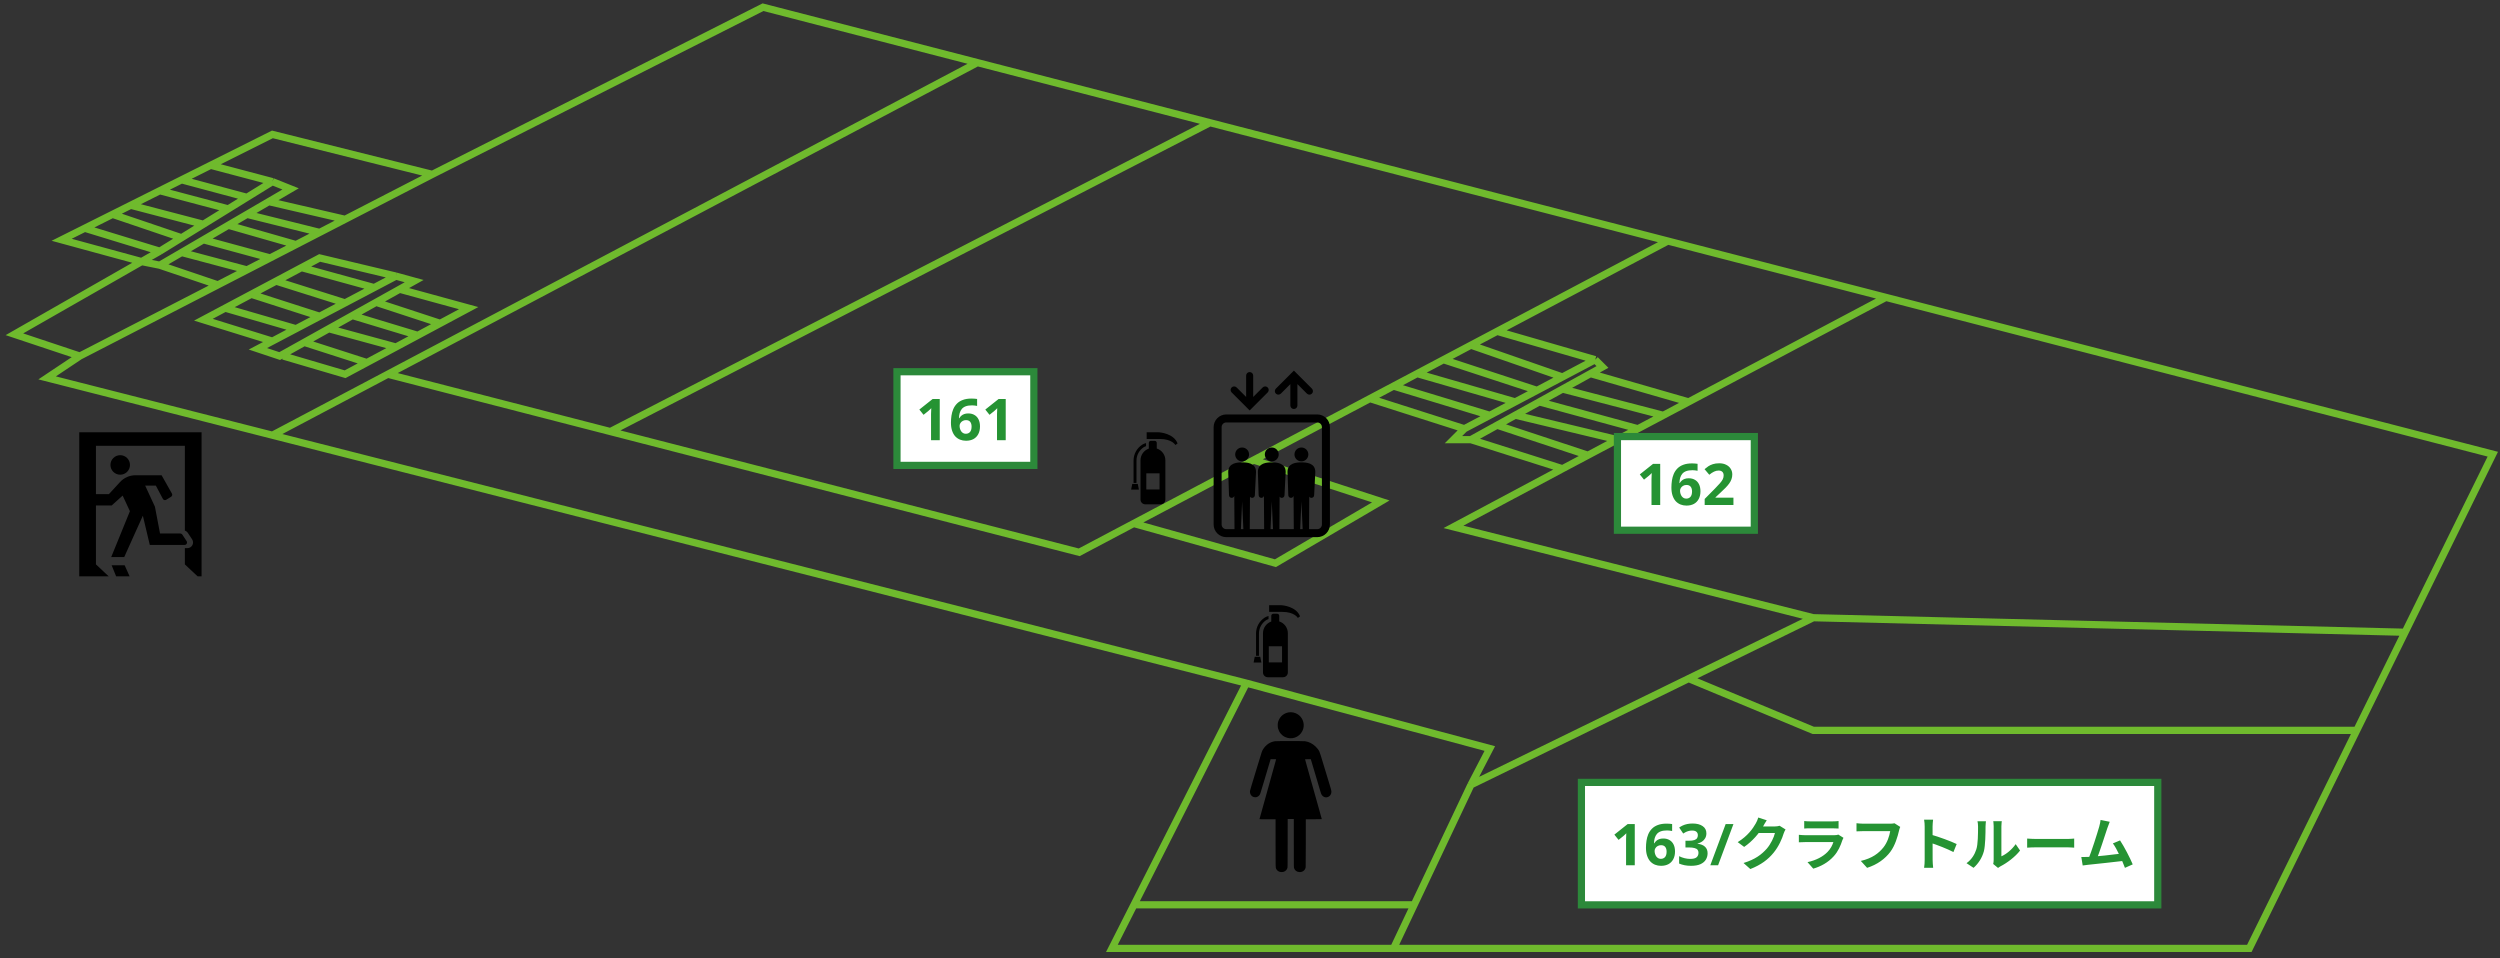 <svg width="347" height="133" viewBox="0 0 347 133" fill="none" xmlns="http://www.w3.org/2000/svg">
<rect x="0" y="0" width="347" height="133" fill="#333333" stroke="none"/>
<path d="M11.079 49.422L6.54 52.449L37.812 60.409M11.079 49.422L2 46.396L19.654 36.308M11.079 49.422L30.246 39.542M19.654 36.308L8.557 33.282L11.761 31.68M19.654 36.308L22.176 36.812M19.654 36.308L22.176 34.869M60.006 24.202L37.812 18.654L29.238 22.941M60.006 24.202L105.906 1L135.666 8.69M60.006 24.202L47.9 30.442M172.991 94.818L37.812 60.409M172.991 94.818L157.396 125.587M172.991 94.818L206.786 103.897L204.164 108.941M37.812 25.211L40.334 26.22L37.308 27.985M37.812 25.211L34.282 27.392M37.812 25.211L29.238 22.941M37.812 25.211L25.202 33M22.176 36.812L30.246 39.542M22.176 36.812L25.202 35.047M30.246 39.542L34.282 37.462M25.202 35.047L34.282 37.462M25.202 35.047L28.229 33.282M34.282 37.462L37.5 35.803M28.229 33.282L37.5 35.803M28.229 33.282L31.688 31.264M37.5 35.803L41.091 33.952M31.688 31.264L41.091 33.952M31.688 31.264L34.282 29.751M41.091 33.952L44.37 32.262M34.282 29.751L44.37 32.262M34.282 29.751L37.308 27.985M44.37 32.262L47.9 30.442M37.308 27.985L47.9 30.442M11.761 31.68L22.176 34.869M11.761 31.68L15.619 29.751M22.176 34.869L25.202 33M15.619 29.751L25.202 33M15.619 29.751L18.141 28.49M25.202 33L28.229 31.13M18.141 28.49L28.229 31.13M18.141 28.49L22.176 26.472M28.229 31.13L31.688 28.994M22.176 26.472L31.688 28.994M22.176 26.472L25.202 24.959M31.688 28.994L34.282 27.392M25.202 24.959L34.282 27.392M25.202 24.959L29.238 22.941M54.962 38.325L44.37 35.803L41.847 37.143M54.962 38.325L51.935 39.918M54.962 38.325L57.484 39.019L55.466 40.144M37.812 47.352L35.795 48.413L38.821 49.422L42.227 47.524M37.812 47.352L28.229 44.378L31.255 42.77M37.812 47.352L41.091 45.626M31.255 42.77L41.091 45.626M31.255 42.77L34.875 40.847M41.091 45.626L44.37 43.9M34.875 40.847L44.37 43.9M34.875 40.847L38.317 39.019M44.37 43.9L47.9 42.042M38.317 39.019L47.9 42.042M38.317 39.019L41.847 37.143M47.9 42.042L51.935 39.918M41.847 37.143L51.935 39.918M39.325 49.422L47.9 51.944L50.927 50.325M55.466 40.144L65.05 42.77L61.101 44.883M55.466 40.144L48.909 43.799M52.44 42.042L61.101 44.883M61.101 44.883L57.988 46.548M48.909 43.799L57.988 46.548M48.909 43.799L45.632 45.626M57.988 46.548L54.962 48.167M45.632 45.626L54.962 48.167M45.632 45.626L42.227 47.524M54.962 48.167L50.927 50.325M42.227 47.524L50.927 50.325M37.812 60.409L53.828 51.944M135.666 8.69L53.828 51.944M135.666 8.69L167.947 17.032M53.828 51.944L84.721 59.901M231.501 33.454L167.947 17.032M231.501 33.454L207.795 45.989M231.501 33.454L261.765 41.275M84.721 59.901L149.789 76.66L157.355 72.659M84.721 59.901L167.947 17.032M157.355 72.659L177.026 78.173L191.654 69.598L174 63.858M157.355 72.659L174 63.858M174 63.858L190.141 55.324M190.141 55.324L203.255 59.51M190.141 55.324L193.419 53.59M203.255 59.51L206.786 57.647M203.255 59.51L201.742 61.023H204.164M221.413 49.927L207.795 45.989M221.413 49.927L216.874 52.323M221.413 49.927L222.422 50.935L220.755 51.857M207.795 45.989L204.164 47.909M204.164 47.909L216.874 52.323M204.164 47.909L200.348 49.927M216.874 52.323L213.343 54.186M200.348 49.927L213.343 54.186M200.348 49.927L196.698 51.857M213.343 54.186L210.317 55.783M196.698 51.857L210.317 55.783M196.698 51.857L193.419 53.59M210.317 55.783L206.786 57.647M193.419 53.59L206.786 57.647M204.164 61.023L216.874 65.059M204.164 61.023L207.795 59.017M216.874 65.059L220.405 63.188M216.874 65.059L201.742 73.129L251.677 85.739M261.765 41.275L346 63.041L333.824 87.757M261.765 41.275L234.381 55.783M207.795 59.017L220.405 63.188M207.795 59.017L210.317 57.624M220.405 63.188L224.49 61.023M210.317 57.624L224.49 61.023M210.317 57.624L213.648 55.783M224.49 61.023L227.346 59.51M213.648 55.783L227.346 59.51M213.648 55.783L216.874 54.001M227.346 59.51L230.863 57.647M216.874 54.001L230.863 57.647M216.874 54.001L220.755 51.857M230.863 57.647L234.381 55.783M220.755 51.857L234.381 55.783M251.677 85.739L234.381 94.186M251.677 85.739L333.824 87.757M204.164 108.941L196.285 125.587M204.164 108.941L234.381 94.186M193.419 131.639H312.205L327.115 101.375M193.419 131.639H154.328L157.396 125.587M193.419 131.639L196.285 125.587M196.285 125.587H157.396M234.381 94.186L251.677 101.375H327.115M327.115 101.375L333.824 87.757" stroke="#6FBA2D"/>
<path d="M178.856 98.879C178.232 98.992 177.729 99.39 177.486 99.963C177.379 100.212 177.339 100.438 177.349 100.726C177.354 100.887 177.368 101.003 177.393 101.1C177.533 101.631 177.87 102.051 178.346 102.286C179.248 102.73 180.327 102.365 180.769 101.463C180.878 101.239 180.927 101.071 180.949 100.835C181.01 100.174 180.701 99.524 180.153 99.162C179.763 98.905 179.288 98.801 178.856 98.879Z" fill="black"/>
<path d="M176.95 102.884C176.293 102.987 175.743 103.353 175.35 103.947C175.164 104.227 175.213 104.084 174.5 106.431C174.219 107.355 173.914 108.359 173.695 109.081C173.603 109.381 173.52 109.675 173.51 109.74C173.439 110.142 173.65 110.517 174.009 110.628C174.288 110.714 174.571 110.636 174.765 110.421C174.911 110.258 174.89 110.317 175.419 108.538C175.535 108.146 175.704 107.584 175.792 107.289C175.879 106.993 176.043 106.441 176.156 106.061L176.363 105.373H176.741C177.054 105.373 177.119 105.376 177.119 105.397C177.119 105.411 177.063 105.619 176.996 105.862C176.874 106.297 176.512 107.603 175.567 111C174.847 113.59 174.83 113.65 174.819 113.683C174.81 113.713 174.871 113.714 175.929 113.714H177.049V117.013C177.049 120.606 177.044 120.419 177.146 120.62C177.237 120.799 177.417 120.946 177.625 121.01C177.762 121.055 178.05 121.05 178.183 121C178.438 120.908 178.605 120.736 178.692 120.478C178.721 120.388 178.723 120.228 178.728 117.03L178.731 113.68H179.156H179.581V117.035C179.581 120.388 179.581 120.393 179.618 120.5C179.727 120.826 179.987 121.019 180.353 121.045C180.792 121.074 181.161 120.792 181.227 120.374C181.239 120.299 181.246 119.161 181.246 116.987V113.714H182.356C183.079 113.714 183.466 113.709 183.466 113.697C183.466 113.688 183.341 113.232 183.187 112.688C183.034 112.141 182.84 111.448 182.755 111.148C182.67 110.848 182.476 110.152 182.321 109.604C181.844 107.905 181.733 107.511 181.61 107.072C181.544 106.838 181.412 106.368 181.317 106.027C181.22 105.685 181.142 105.399 181.142 105.39C181.142 105.38 181.298 105.373 181.541 105.373H181.938L181.974 105.498C181.995 105.567 182.026 105.671 182.044 105.728C182.061 105.786 182.139 106.048 182.217 106.309C182.295 106.571 182.425 107.008 182.507 107.281C182.587 107.553 182.708 107.957 182.774 108.177C183.027 109.027 183.141 109.415 183.233 109.726C183.285 109.903 183.346 110.09 183.365 110.142C183.509 110.515 183.837 110.725 184.178 110.662C184.572 110.591 184.827 110.239 184.796 109.812C184.785 109.682 184.772 109.632 184.383 108.356C184.036 107.216 183.48 105.383 183.332 104.896C183.258 104.646 183.169 104.395 183.126 104.303C183.024 104.088 182.833 103.84 182.599 103.616C182.172 103.207 181.683 102.961 181.151 102.884C180.91 102.85 177.171 102.85 176.95 102.884Z" fill="black"/>
<path d="M172.407 62.113C171.875 62.113 171.443 62.544 171.443 63.077C171.443 63.609 171.875 64.04 172.407 64.04C172.939 64.04 173.371 63.609 173.371 63.077C173.371 62.544 172.939 62.113 172.407 62.113Z" fill="black"/>
<path d="M176.522 62.113C175.989 62.113 175.558 62.544 175.558 63.077C175.558 63.609 175.989 64.04 176.522 64.04C177.054 64.04 177.486 63.609 177.486 63.077C177.486 62.544 177.054 62.113 176.522 62.113Z" fill="black"/>
<path d="M180.636 62.113C180.103 62.113 179.672 62.544 179.672 63.077C179.672 63.609 180.103 64.04 180.636 64.04C181.168 64.04 181.6 63.609 181.6 63.077C181.6 62.544 181.168 62.113 180.636 62.113Z" fill="black"/>
<path d="M182.833 57.524H170.211C169.241 57.524 168.451 58.314 168.451 59.283V72.797C168.451 73.768 169.241 74.557 170.211 74.557H182.833C183.803 74.557 184.592 73.768 184.592 72.797V59.283C184.592 58.314 183.803 57.524 182.833 57.524ZM172.236 73.447L172.407 69.584L172.579 73.447H172.236ZM176.35 73.447L176.522 69.584L176.693 73.447H176.35ZM180.464 73.447L180.636 69.584L180.808 73.447H180.464ZM183.482 72.797C183.482 73.156 183.191 73.447 182.833 73.447H181.694L181.726 68.936C181.797 69.04 181.913 69.11 182.048 69.104C182.255 69.094 182.415 68.918 182.405 68.711L182.565 65.503C182.565 64.241 181.286 64.179 180.636 64.179C179.986 64.179 178.707 64.241 178.707 65.503L178.815 68.711C178.805 68.918 178.965 69.094 179.172 69.104C179.353 69.113 179.503 68.989 179.546 68.82L179.578 73.447H177.58L177.611 68.936C177.682 69.04 177.799 69.11 177.934 69.104C178.14 69.094 178.3 68.918 178.291 68.711L178.45 65.503C178.45 64.241 177.172 64.179 176.522 64.179C175.871 64.179 174.593 64.241 174.593 65.503L174.7 68.711C174.691 68.918 174.85 69.094 175.057 69.104C175.238 69.113 175.389 68.988 175.432 68.819L175.463 73.447H173.466L173.497 68.936C173.568 69.04 173.684 69.11 173.82 69.104C174.027 69.094 174.186 68.918 174.176 68.711L174.336 65.503C174.336 64.241 173.058 64.179 172.407 64.179C171.757 64.179 170.479 64.241 170.479 65.503L170.586 68.711C170.576 68.918 170.736 69.094 170.943 69.104C171.125 69.112 171.275 68.988 171.317 68.819L171.349 73.447H170.211C169.853 73.447 169.561 73.155 169.561 72.797V59.283C169.561 58.926 169.853 58.635 170.211 58.635H182.833C183.191 58.635 183.482 58.926 183.482 59.283V72.797H183.482Z" fill="black"/>
<path d="M177.782 54.634L179.101 53.315V56.281C179.101 56.551 179.321 56.77 179.591 56.77C179.862 56.77 180.081 56.551 180.081 56.281V53.315L181.4 54.634C181.496 54.73 181.621 54.778 181.746 54.778C181.872 54.778 181.997 54.73 182.093 54.634C182.284 54.443 182.284 54.133 182.093 53.942L179.938 51.786L179.591 51.44L179.245 51.786L177.09 53.942C176.898 54.133 176.898 54.443 177.09 54.634C177.281 54.825 177.591 54.825 177.782 54.634Z" fill="black"/>
<path d="M173.106 56.625C173.106 56.626 173.106 56.626 173.106 56.626L173.453 56.972L173.799 56.626C173.799 56.626 173.799 56.626 173.799 56.625L175.954 54.47C176.146 54.279 176.146 53.969 175.954 53.778C175.763 53.586 175.453 53.586 175.262 53.778L173.943 55.097V52.132C173.943 51.861 173.723 51.642 173.453 51.642C173.183 51.642 172.963 51.861 172.963 52.132V55.097L171.644 53.778C171.453 53.586 171.142 53.586 170.951 53.778C170.76 53.969 170.76 54.279 170.951 54.47L173.106 56.625Z" fill="black"/>
<rect x="124.5" y="51.596" width="19" height="13" fill="white" stroke="#2C893A"/>
<path d="M130.437 61.096H129.229V57.792C129.229 57.701 129.229 57.589 129.229 57.456C129.234 57.322 129.239 57.184 129.245 57.04C129.25 56.896 129.255 56.768 129.261 56.656C129.234 56.688 129.175 56.746 129.085 56.832C128.999 56.912 128.919 56.984 128.845 57.048L128.189 57.576L127.605 56.848L129.445 55.384H130.437V61.096ZM131.991 58.672C131.991 58.341 132.015 58.016 132.063 57.696C132.111 57.376 132.194 57.074 132.311 56.792C132.434 56.504 132.602 56.25 132.815 56.032C133.034 55.808 133.308 55.634 133.639 55.512C133.975 55.384 134.38 55.32 134.855 55.32C134.967 55.32 135.098 55.325 135.247 55.336C135.396 55.341 135.522 55.354 135.623 55.376V56.344C135.522 56.317 135.41 56.298 135.287 56.288C135.17 56.272 135.052 56.264 134.935 56.264C134.578 56.264 134.282 56.306 134.047 56.392C133.818 56.477 133.636 56.6 133.503 56.76C133.37 56.92 133.271 57.109 133.207 57.328C133.148 57.541 133.114 57.781 133.103 58.048H133.151C133.226 57.92 133.316 57.808 133.423 57.712C133.535 57.61 133.671 57.53 133.831 57.472C133.991 57.413 134.178 57.384 134.391 57.384C134.727 57.384 135.015 57.456 135.255 57.6C135.5 57.738 135.69 57.944 135.823 58.216C135.956 58.482 136.023 58.808 136.023 59.192C136.023 59.602 135.943 59.957 135.783 60.256C135.628 60.554 135.404 60.784 135.111 60.944C134.823 61.098 134.479 61.176 134.079 61.176C133.786 61.176 133.511 61.125 133.255 61.024C133.004 60.922 132.783 60.77 132.591 60.568C132.404 60.36 132.258 60.098 132.151 59.784C132.044 59.469 131.991 59.098 131.991 58.672ZM134.055 60.208C134.29 60.208 134.482 60.128 134.631 59.968C134.78 59.802 134.855 59.549 134.855 59.208C134.855 58.93 134.791 58.712 134.663 58.552C134.535 58.392 134.34 58.312 134.079 58.312C133.903 58.312 133.748 58.352 133.615 58.432C133.482 58.506 133.378 58.605 133.303 58.728C133.228 58.85 133.191 58.976 133.191 59.104C133.191 59.237 133.21 59.37 133.247 59.504C133.284 59.632 133.338 59.749 133.407 59.856C133.482 59.962 133.572 60.048 133.679 60.112C133.786 60.176 133.911 60.208 134.055 60.208ZM139.593 61.096H138.385V57.792C138.385 57.701 138.385 57.589 138.385 57.456C138.39 57.322 138.396 57.184 138.401 57.04C138.406 56.896 138.412 56.768 138.417 56.656C138.39 56.688 138.332 56.746 138.241 56.832C138.156 56.912 138.076 56.984 138.001 57.048L137.345 57.576L136.761 56.848L138.601 55.384H139.593V61.096Z" fill="#259333"/>
<rect x="224.5" y="60.596" width="19" height="13" fill="white" stroke="#2C893A"/>
<path d="M230.437 70.096H229.229V66.792C229.229 66.701 229.229 66.589 229.229 66.456C229.234 66.322 229.239 66.184 229.245 66.04C229.25 65.896 229.255 65.768 229.261 65.656C229.234 65.688 229.175 65.746 229.085 65.832C228.999 65.912 228.919 65.984 228.845 66.048L228.189 66.576L227.605 65.848L229.445 64.384H230.437V70.096ZM231.991 67.672C231.991 67.341 232.015 67.016 232.063 66.696C232.111 66.376 232.194 66.074 232.311 65.792C232.434 65.504 232.602 65.25 232.815 65.032C233.034 64.808 233.308 64.634 233.639 64.512C233.975 64.384 234.38 64.32 234.855 64.32C234.967 64.32 235.098 64.325 235.247 64.336C235.396 64.341 235.522 64.354 235.623 64.376V65.344C235.522 65.317 235.41 65.298 235.287 65.288C235.17 65.272 235.052 65.264 234.935 65.264C234.578 65.264 234.282 65.306 234.047 65.392C233.818 65.477 233.636 65.6 233.503 65.76C233.37 65.92 233.271 66.109 233.207 66.328C233.148 66.541 233.114 66.781 233.103 67.048H233.151C233.226 66.92 233.316 66.808 233.423 66.712C233.535 66.61 233.671 66.53 233.831 66.472C233.991 66.413 234.178 66.384 234.391 66.384C234.727 66.384 235.015 66.456 235.255 66.6C235.5 66.738 235.69 66.944 235.823 67.216C235.956 67.482 236.023 67.808 236.023 68.192C236.023 68.602 235.943 68.957 235.783 69.256C235.628 69.554 235.404 69.784 235.111 69.944C234.823 70.098 234.479 70.176 234.079 70.176C233.786 70.176 233.511 70.125 233.255 70.024C233.004 69.922 232.783 69.77 232.591 69.568C232.404 69.36 232.258 69.098 232.151 68.784C232.044 68.469 231.991 68.098 231.991 67.672ZM234.055 69.208C234.29 69.208 234.482 69.128 234.631 68.968C234.78 68.802 234.855 68.549 234.855 68.208C234.855 67.93 234.791 67.712 234.663 67.552C234.535 67.392 234.34 67.312 234.079 67.312C233.903 67.312 233.748 67.352 233.615 67.432C233.482 67.506 233.378 67.605 233.303 67.728C233.228 67.85 233.191 67.976 233.191 68.104C233.191 68.237 233.21 68.37 233.247 68.504C233.284 68.632 233.338 68.749 233.407 68.856C233.482 68.962 233.572 69.048 233.679 69.112C233.786 69.176 233.911 69.208 234.055 69.208ZM240.601 70.096H236.609V69.256L238.041 67.808C238.329 67.509 238.561 67.261 238.737 67.064C238.913 66.861 239.041 66.68 239.121 66.52C239.201 66.354 239.241 66.178 239.241 65.992C239.241 65.762 239.177 65.592 239.049 65.48C238.926 65.368 238.758 65.312 238.545 65.312C238.326 65.312 238.113 65.362 237.905 65.464C237.697 65.565 237.478 65.709 237.249 65.896L236.593 65.12C236.758 64.976 236.932 64.842 237.113 64.72C237.3 64.597 237.513 64.498 237.753 64.424C237.998 64.344 238.292 64.304 238.633 64.304C239.006 64.304 239.326 64.373 239.593 64.512C239.865 64.645 240.073 64.829 240.217 65.064C240.366 65.293 240.441 65.554 240.441 65.848C240.441 66.088 240.404 66.309 240.329 66.512C240.26 66.714 240.156 66.912 240.017 67.104C239.884 67.29 239.718 67.485 239.521 67.688C239.324 67.885 239.1 68.101 238.849 68.336L238.113 69.024V69.08H240.601V70.096Z" fill="#259333"/>
<rect x="219.5" y="108.596" width="80" height="17" fill="white" stroke="#2C893A"/>
<path d="M226.906 120.096H225.698V116.792C225.698 116.701 225.698 116.589 225.698 116.456C225.703 116.322 225.708 116.184 225.714 116.04C225.719 115.896 225.724 115.768 225.73 115.656C225.703 115.688 225.644 115.746 225.554 115.832C225.468 115.912 225.388 115.984 225.314 116.048L224.658 116.576L224.074 115.848L225.914 114.384H226.906V120.096ZM228.46 117.672C228.46 117.341 228.484 117.016 228.532 116.696C228.58 116.376 228.662 116.074 228.78 115.792C228.902 115.504 229.07 115.25 229.284 115.032C229.502 114.808 229.777 114.634 230.108 114.512C230.444 114.384 230.849 114.32 231.324 114.32C231.436 114.32 231.566 114.325 231.716 114.336C231.865 114.341 231.99 114.354 232.092 114.376V115.344C231.99 115.317 231.878 115.298 231.756 115.288C231.638 115.272 231.521 115.264 231.404 115.264C231.046 115.264 230.75 115.306 230.516 115.392C230.286 115.477 230.105 115.6 229.972 115.76C229.838 115.92 229.74 116.109 229.676 116.328C229.617 116.541 229.582 116.781 229.572 117.048H229.62C229.694 116.92 229.785 116.808 229.892 116.712C230.004 116.61 230.14 116.53 230.3 116.472C230.46 116.413 230.646 116.384 230.86 116.384C231.196 116.384 231.484 116.456 231.724 116.6C231.969 116.738 232.158 116.944 232.292 117.216C232.425 117.482 232.492 117.808 232.492 118.192C232.492 118.602 232.412 118.957 232.252 119.256C232.097 119.554 231.873 119.784 231.58 119.944C231.292 120.098 230.948 120.176 230.548 120.176C230.254 120.176 229.98 120.125 229.724 120.024C229.473 119.922 229.252 119.77 229.06 119.568C228.873 119.36 228.726 119.098 228.62 118.784C228.513 118.469 228.46 118.098 228.46 117.672ZM230.524 119.208C230.758 119.208 230.95 119.128 231.1 118.968C231.249 118.802 231.324 118.549 231.324 118.208C231.324 117.93 231.26 117.712 231.132 117.552C231.004 117.392 230.809 117.312 230.548 117.312C230.372 117.312 230.217 117.352 230.084 117.432C229.95 117.506 229.846 117.605 229.772 117.728C229.697 117.85 229.66 117.976 229.66 118.104C229.66 118.237 229.678 118.37 229.716 118.504C229.753 118.632 229.806 118.749 229.876 118.856C229.95 118.962 230.041 119.048 230.148 119.112C230.254 119.176 230.38 119.208 230.524 119.208ZM236.846 115.664C236.846 115.925 236.79 116.152 236.678 116.344C236.571 116.536 236.424 116.693 236.238 116.816C236.056 116.938 235.848 117.029 235.614 117.088V117.112C236.072 117.165 236.419 117.304 236.654 117.528C236.894 117.752 237.014 118.053 237.014 118.432C237.014 118.762 236.931 119.061 236.766 119.328C236.606 119.589 236.355 119.797 236.014 119.952C235.678 120.101 235.243 120.176 234.71 120.176C234.395 120.176 234.102 120.149 233.83 120.096C233.558 120.042 233.302 119.965 233.062 119.864V118.84C233.307 118.962 233.563 119.056 233.83 119.12C234.102 119.184 234.352 119.216 234.582 119.216C235.014 119.216 235.315 119.141 235.486 118.992C235.662 118.842 235.75 118.632 235.75 118.36C235.75 118.2 235.71 118.066 235.63 117.96C235.55 117.848 235.408 117.765 235.206 117.712C235.008 117.653 234.731 117.624 234.374 117.624H233.942V116.696H234.382C234.734 116.696 235 116.664 235.182 116.6C235.368 116.53 235.494 116.44 235.558 116.328C235.627 116.21 235.662 116.077 235.662 115.928C235.662 115.725 235.598 115.568 235.47 115.456C235.347 115.338 235.139 115.28 234.846 115.28C234.664 115.28 234.499 115.304 234.35 115.352C234.2 115.394 234.064 115.448 233.942 115.512C233.824 115.576 233.72 115.637 233.63 115.696L233.07 114.864C233.219 114.757 233.384 114.661 233.566 114.576C233.752 114.49 233.958 114.424 234.182 114.376C234.406 114.328 234.656 114.304 234.934 114.304C235.52 114.304 235.984 114.424 236.326 114.664C236.672 114.898 236.846 115.232 236.846 115.664ZM240.6 114.384L238.472 120.096H237.392L239.52 114.384H240.6ZM247.833 115.128C247.745 115.28 247.633 115.496 247.569 115.696C247.353 116.416 246.897 117.48 246.169 118.368C245.409 119.296 244.449 120.032 242.945 120.624L242.001 119.784C243.633 119.288 244.521 118.592 245.225 117.8C245.769 117.176 246.233 116.216 246.361 115.624H243.665L244.033 114.712C244.385 114.712 246.065 114.712 246.313 114.712C246.561 114.712 246.833 114.68 247.009 114.616L247.833 115.128ZM245.225 113.856C245.033 114.136 244.825 114.504 244.737 114.672C244.193 115.64 243.241 116.768 242.089 117.552L241.193 116.888C242.593 116.032 243.297 115 243.689 114.312C243.809 114.12 243.977 113.752 244.049 113.472L245.225 113.856ZM250.425 113.96C250.641 113.992 250.985 114.008 251.257 114.008C251.761 114.008 253.865 114.008 254.329 114.008C254.585 114.008 254.977 113.992 255.193 113.96V115C254.985 114.984 254.609 114.968 254.313 114.968C253.873 114.968 251.729 114.968 251.257 114.968C250.993 114.968 250.657 114.976 250.425 115V113.96ZM255.873 116.288C255.817 116.392 255.745 116.536 255.721 116.616C255.473 117.392 255.129 118.176 254.537 118.832C253.729 119.736 252.705 120.272 251.681 120.568L250.881 119.664C252.089 119.408 253.041 118.888 253.657 118.256C254.081 117.824 254.337 117.32 254.473 116.88C254.073 116.88 251.329 116.88 250.617 116.88C250.417 116.88 250.017 116.888 249.681 116.912V115.872C250.025 115.904 250.361 115.928 250.617 115.928C251.161 115.928 254.025 115.928 254.569 115.928C254.833 115.928 255.049 115.896 255.161 115.84L255.873 116.288ZM263.753 114.776C263.673 114.928 263.617 115.16 263.577 115.328C263.393 116.112 263.041 117.352 262.369 118.248C261.649 119.2 260.585 120 259.153 120.456L258.281 119.496C259.873 119.128 260.769 118.432 261.417 117.624C261.953 116.952 262.249 116.048 262.361 115.36C261.873 115.36 259.233 115.36 258.633 115.36C258.265 115.36 257.889 115.384 257.681 115.392V114.264C257.921 114.296 258.369 114.328 258.633 114.328C259.233 114.328 261.889 114.328 262.337 114.328C262.489 114.328 262.745 114.32 262.961 114.272L263.753 114.776ZM267.145 119.336C267.145 118.72 267.145 115.408 267.145 114.736C267.145 114.448 267.121 114.056 267.065 113.768H268.313C268.281 114.056 268.241 114.4 268.241 114.736C268.241 115.616 268.249 118.744 268.249 119.336C268.249 119.56 268.281 120.12 268.321 120.448H267.065C267.121 120.136 267.145 119.648 267.145 119.336ZM268.009 115.84C269.073 116.136 270.801 116.768 271.585 117.152L271.137 118.264C270.225 117.792 268.881 117.28 268.009 116.992V115.84ZM276.657 119.92C276.697 119.768 276.721 119.552 276.721 119.336C276.721 118.912 276.721 115.32 276.721 114.672C276.721 114.312 276.665 114 276.665 113.984H277.849C277.849 114 277.793 114.32 277.793 114.68C277.793 115.32 277.793 118.368 277.793 118.856C278.449 118.576 279.233 117.944 279.777 117.168L280.385 118.056C279.721 118.92 278.577 119.784 277.673 120.24C277.505 120.328 277.409 120.416 277.329 120.472L276.657 119.92ZM272.953 119.808C273.665 119.312 274.097 118.576 274.313 117.888C274.545 117.208 274.553 115.688 274.553 114.728C274.553 114.4 274.521 114.192 274.473 113.992H275.649C275.649 114.024 275.593 114.384 275.593 114.712C275.593 115.664 275.569 117.352 275.361 118.16C275.113 119.056 274.617 119.848 273.929 120.456L272.953 119.808ZM281.369 116.392C281.665 116.416 282.241 116.448 282.657 116.448C283.601 116.448 286.241 116.448 286.953 116.448C287.329 116.448 287.681 116.408 287.897 116.392V117.656C287.705 117.648 287.297 117.608 286.961 117.608C286.233 117.608 283.601 117.608 282.657 117.608C282.209 117.608 281.673 117.632 281.369 117.656V116.392ZM292.83 114.064C292.726 114.304 292.614 114.6 292.494 114.96C292.198 115.856 291.366 118.432 291.022 119.264L289.846 119.304C290.278 118.28 291.11 115.656 291.374 114.728C291.486 114.328 291.526 114.072 291.558 113.808L292.83 114.064ZM294.262 116.648C294.838 117.512 295.654 119.088 296.022 119.976L294.942 120.456C294.582 119.488 293.838 117.832 293.27 117.064L294.262 116.648ZM289.766 118.944C290.878 118.904 293.494 118.608 294.614 118.456L294.846 119.48C293.662 119.632 290.91 119.92 289.83 120.032C289.63 120.056 289.326 120.096 289.078 120.128L288.886 118.952C289.158 118.96 289.51 118.952 289.766 118.944Z" fill="#259333"/>
<path d="M160.75 60C160.44 60 159.157 60 159.157 60V60.929C159.157 60.929 160.042 60.929 160.971 60.929C162.697 60.929 163.14 61.77 163.14 61.77C163.14 61.77 163.14 61.77 163.449 61.549C162.918 60.177 161.06 60 160.75 60Z" fill="black"/>
<path d="M157.157 67.167L157 67.958H158.08L157.923 67.167H157.157Z" fill="black"/>
<path d="M160.559 62.251V61.475C160.559 61.317 160.431 61.189 160.272 61.189H159.739C159.58 61.189 159.453 61.317 159.453 61.475V62.267C158.782 62.503 158.302 63.142 158.302 63.894V69.336C158.302 69.703 158.599 70 158.966 70H161.09C161.456 70 161.753 69.703 161.753 69.336V63.894C161.753 63.126 161.252 62.475 160.559 62.251ZM160.946 67.942H159.109V65.698H160.946V67.942Z" fill="black"/>
<path d="M157.745 63.925C157.745 63.169 158.132 62.476 158.746 62.074L158.748 62.073L158.748 62.073C158.751 62.07 158.875 61.992 159.071 61.926V61.5C158.747 61.587 158.542 61.72 158.522 61.733C158.522 61.733 158.522 61.733 158.522 61.733C158.522 61.733 158.52 61.734 158.52 61.735L158.52 61.735C157.794 62.212 157.337 63.03 157.337 63.925V67.027H157.745V63.925ZM158.751 62.071L158.749 62.073L158.749 62.072L158.751 62.071Z" fill="black"/>
<path d="M177.75 84C177.44 84 176.157 84 176.157 84V84.929C176.157 84.929 177.042 84.929 177.971 84.929C179.697 84.929 180.14 85.77 180.14 85.77C180.14 85.77 180.14 85.77 180.449 85.549C179.918 84.177 178.06 84 177.75 84Z" fill="black"/>
<path d="M174.157 91.167L174 91.958H175.08L174.923 91.167H174.157Z" fill="black"/>
<path d="M177.559 86.251V85.475C177.559 85.317 177.431 85.189 177.272 85.189H176.739C176.58 85.189 176.453 85.317 176.453 85.475V86.267C175.782 86.503 175.302 87.142 175.302 87.894V93.336C175.302 93.703 175.599 94 175.966 94H178.09C178.456 94 178.753 93.703 178.753 93.336V87.894C178.753 87.126 178.252 86.475 177.559 86.251ZM177.946 91.942H176.109V89.698H177.946V91.942Z" fill="black"/>
<path d="M174.745 87.925C174.745 87.169 175.132 86.476 175.746 86.074L175.748 86.073L175.748 86.073C175.751 86.07 175.875 85.992 176.071 85.926V85.5C175.747 85.587 175.542 85.72 175.522 85.733C175.522 85.733 175.522 85.733 175.522 85.733C175.522 85.733 175.52 85.734 175.52 85.735L175.52 85.735C174.794 86.212 174.337 87.03 174.337 87.925V91.027H174.745V87.925ZM175.751 86.071L175.749 86.073L175.749 86.073L175.751 86.071Z" fill="black"/>
<path d="M15.33 64.534C15.33 65.282 15.94 65.889 16.685 65.889C17.434 65.889 18.041 65.282 18.041 64.534C18.041 63.788 17.434 63.178 16.685 63.178C15.94 63.178 15.33 63.788 15.33 64.534Z" fill="black"/>
<path d="M16 78.46L15.502 78.457L15.503 78.46H15.496L16.119 79.995H17.99L17.302 78.46H16Z" fill="black"/>
<path d="M11.059 60H11.007H11V79.927V79.988V79.995H13.357L15.082 80L15.076 79.995H15.086L13.318 78.338V70.158H15.503L16.682 69.095L17.025 68.788L18.031 70.955L16.15 75.573L15.439 77.311H15.442L15.439 77.318H17.245L18.687 74.11L19.829 71.583L20.792 75.641H25.611C25.889 75.641 26.055 75.336 25.902 75.106L25.306 74.204C25.292 74.187 25.279 74.174 25.265 74.157C25.201 74.089 25.113 74.048 25.018 74.048H22.212L21.504 70.331L20.546 68.261L20.152 67.404H21.633L22.605 69.24C22.666 69.355 22.785 69.416 22.9 69.416C22.961 69.416 23.022 69.399 23.076 69.366L23.75 68.949C23.899 68.854 23.951 68.657 23.862 68.505L22.429 65.964H18.81C17.99 65.964 17.211 66.306 16.659 66.909L15.117 68.586H13.318V61.877H25.627H25.658V73.648C25.824 73.703 25.97 73.811 26.068 73.96L26.665 74.858C26.824 75.102 26.841 75.41 26.702 75.668C26.563 75.925 26.299 76.085 26.007 76.085H25.658V78.338L27.43 79.995H27.979V60H11.059Z" fill="black"/>
</svg>

